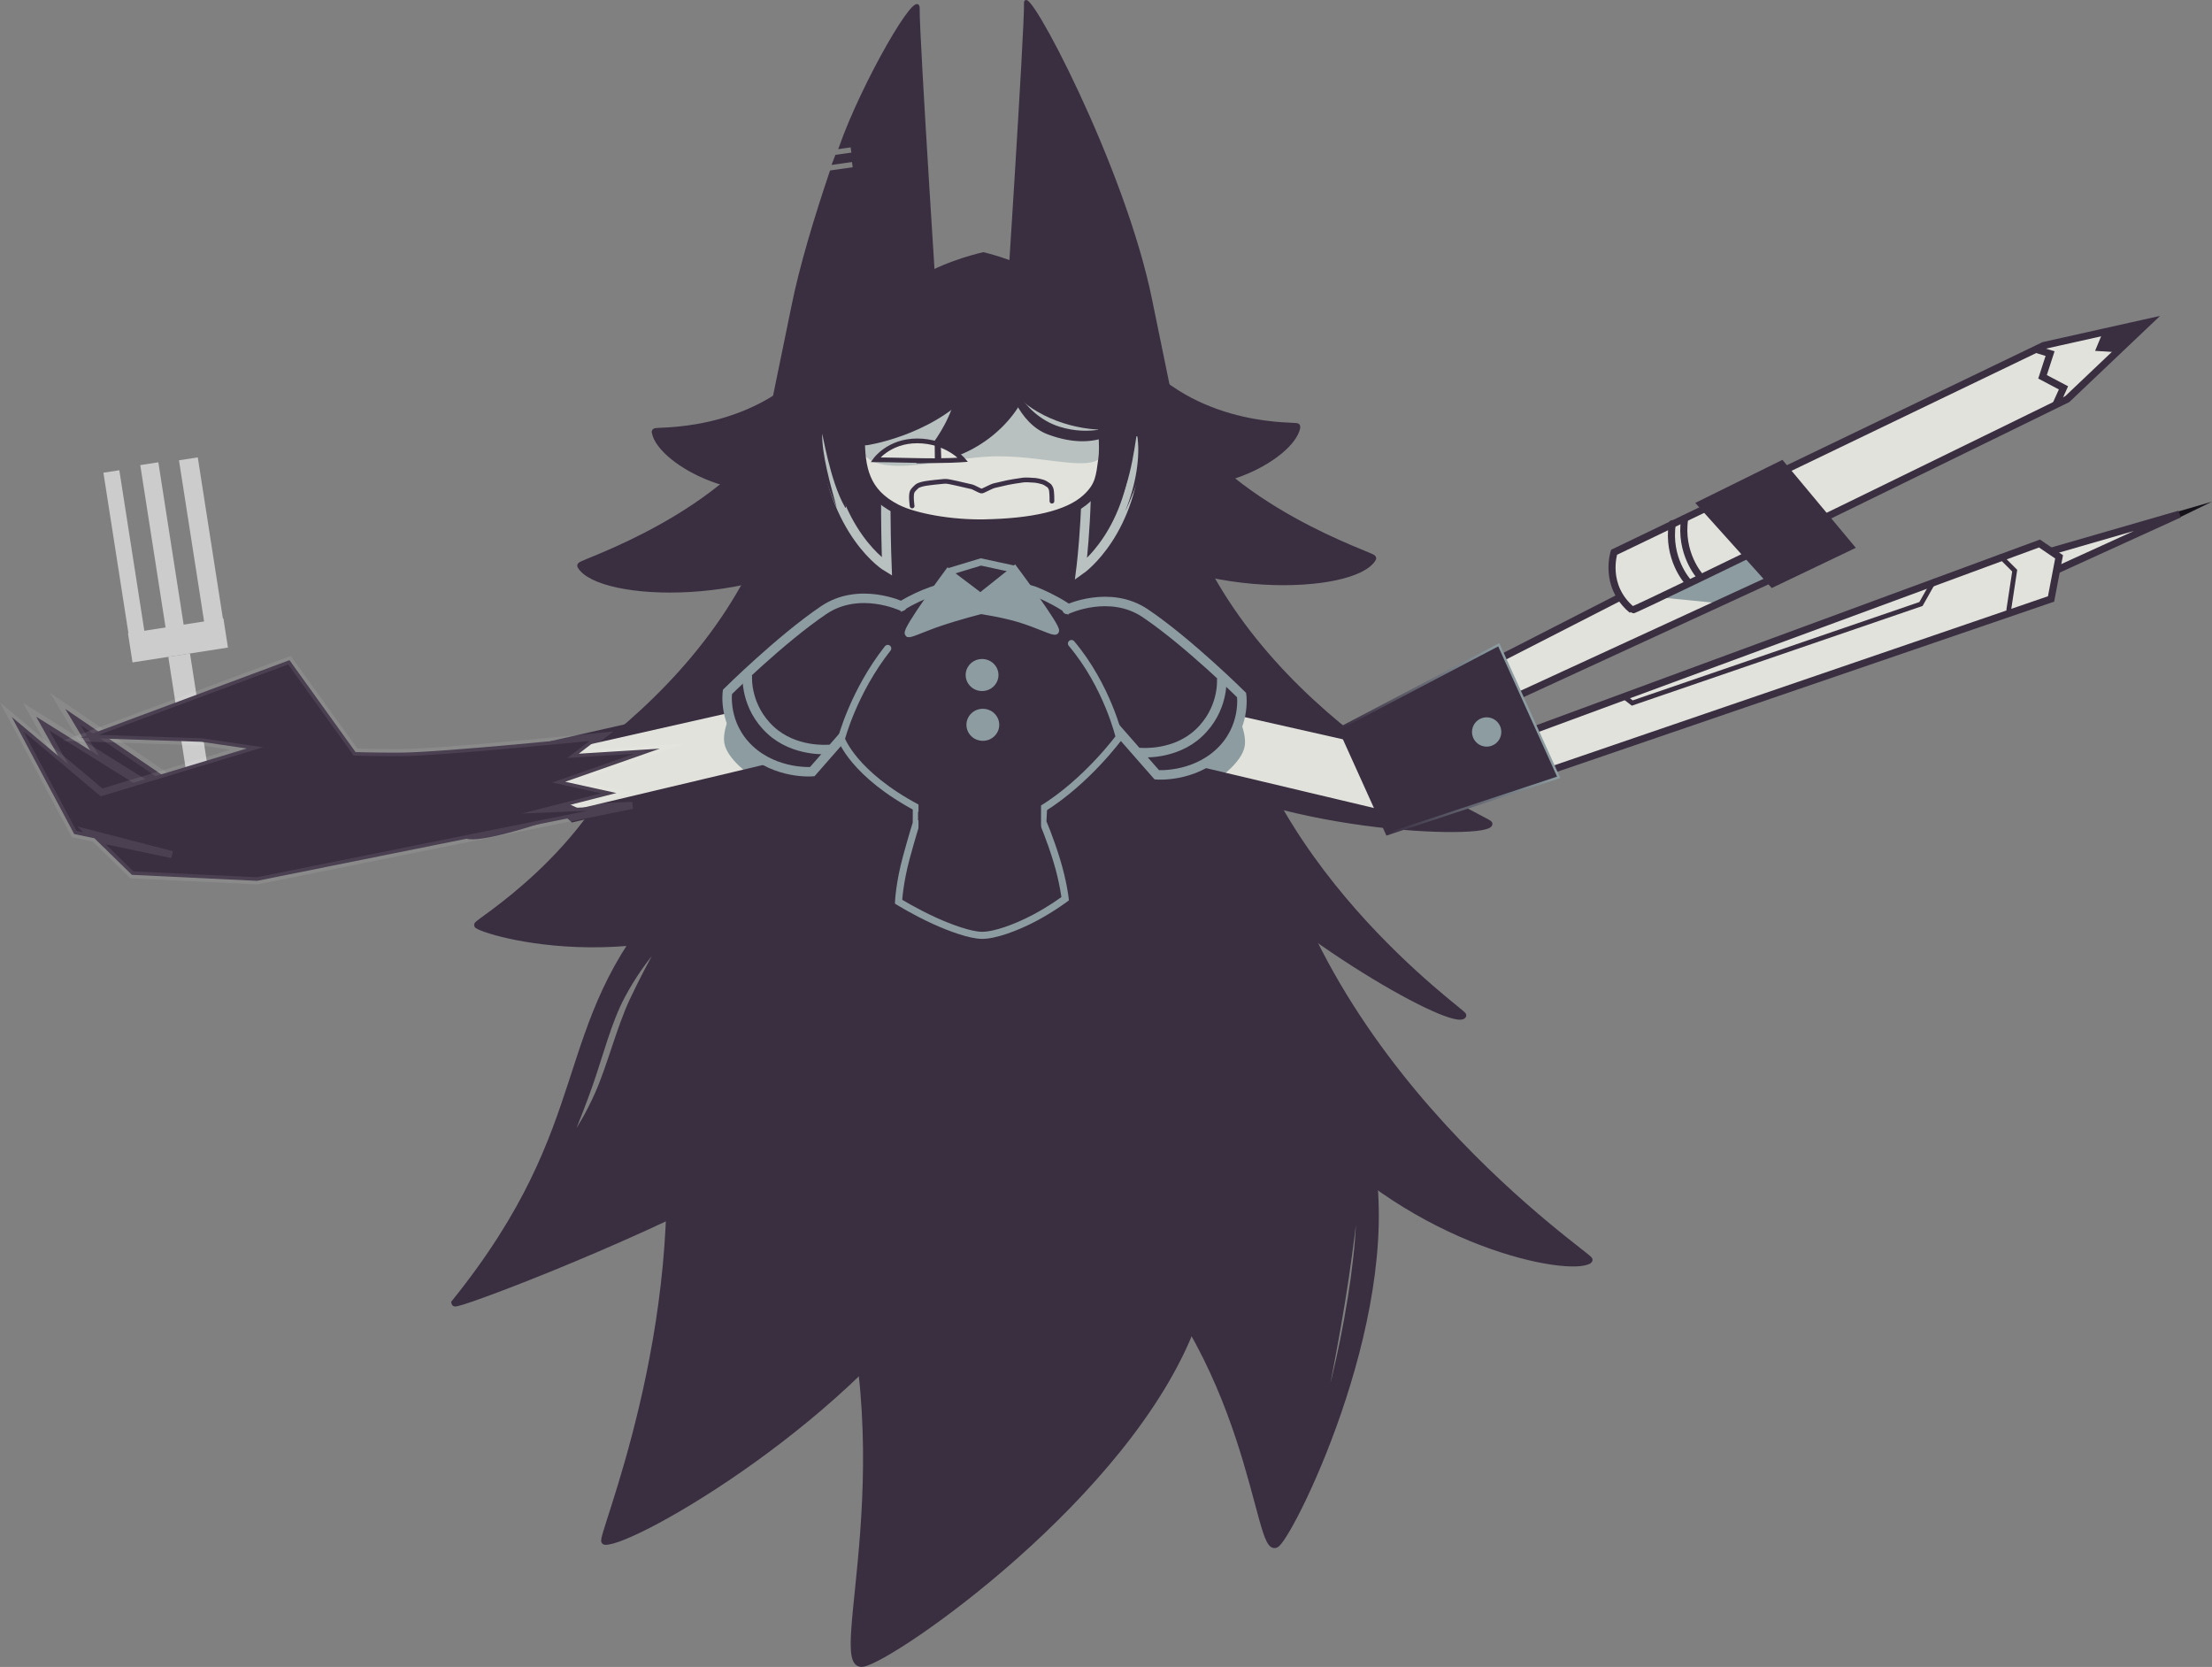<svg version="1.1" xmlns="http://www.w3.org/2000/svg" xmlns:xlink="http://www.w3.org/1999/xlink" width="467.594" height="352.365" viewBox="0,0,467.594,352.365"><rect x="0" y="0" width="467.594" height="352.365" fill="#808080" stroke="none"/><defs><linearGradient x1="333.733" y1="202.788" x2="299.097" y2="218.437" gradientUnits="userSpaceOnUse" id="color-1"><stop offset="0" stop-color="#8c9ca0"/><stop offset="1" stop-color="#3a2f41"/></linearGradient></defs><g transform="translate(-10.575,-52.482)"><g data-paper-data="{&quot;isPaintingLayer&quot;:true}" fill-rule="nonzero" stroke-linejoin="miter" stroke-miterlimit="10" stroke-dasharray="" stroke-dashoffset="0" style="mix-blend-mode: normal"><g fill="#cccccc" stroke="none" stroke-width="0.819" stroke-linecap="butt"><path d="M46.152,191.33l4.585,-0.715l7.042,45.19l-4.584,0.714z"/><path d="M37.628,186.352l20.172,-3.143l0.959,6.156l-20.172,3.143z"/><path d="M32.437,152.408l3.362,-0.524l5.388,34.58l-3.362,0.524z"/><path d="M40.227,150.797l3.82,-0.595l5.45,34.973l-3.82,0.595z"/><path d="M48.41,149.781l3.973,-0.619l5.511,35.366l-3.973,0.619z"/></g><g fill="#3a2f41" stroke="#3a2f41" stroke-linecap="butt"><path d="M268.972,188.723c5.406,46.44 51.543,78.195 50.806,78.433c-3.178,1.91 -39.028,-18.46 -56.412,-38.652c-7.036,-8.172 -40.502,-26.588 -49.371,-42.108c-7.257,-12.698 8.159,-23.107 16.078,-27.319c7.415,-3.945 35.998,4.712 38.9,29.645z" data-paper-data="{&quot;index&quot;:null}" stroke-width="1.5"/><path d="M257.054,148.956c0,12.045 -18.2,17.925 -36.46,18.754c-1.513,0.069 -3.537,-23.772 -5.021,-23.772c-4.032,0 -7.58,23.601 -11.494,23.05c-14.915,-2.101 -27.602,-8.229 -27.602,-18.56c0,-14.923 14.108,-27.706 26.136,-34.623c6.745,-3.879 14.639,-5.584 14.639,-5.584c0,0 6.605,1.475 12.291,4.607c11.781,6.489 27.487,19.306 27.487,35.336z" stroke-width="2"/><path d="M210.755,126.688c2.937,5.615 -13.982,19.172 -27.902,26.453c-13.92,7.281 -32.67,-3.1 -33.761,-9.359c-0.351,-0.443 20.065,1.22 33.726,-14.077c13.662,-15.297 25,-8.632 27.937,-3.017z" stroke-width="1.5"/><path d="M212.952,127.108c14.527,12.792 -5.306,25.663 -20.625,37.495c-20.819,16.08 -55.103,14.13 -58.971,7.469c-0.643,-0.386 31.357,-10.246 43.551,-32.185c12.193,-21.938 29.924,-18.17 36.046,-12.78z" stroke-width="1.5"/><path d="M250.988,128.645c13.662,15.297 34.078,13.633 33.726,14.077c-1.09,6.26 -19.841,16.641 -33.761,9.359c-13.92,-7.281 -30.839,-20.838 -27.902,-26.453c2.937,-5.615 14.275,-12.279 27.937,3.017z" data-paper-data="{&quot;index&quot;:null}" stroke-width="1.5"/><path d="M257.178,138.327c12.193,21.938 44.193,31.799 43.551,32.185c-3.868,6.661 -38.152,8.611 -58.971,-7.469c-15.319,-11.832 -35.153,-24.703 -20.625,-37.495c6.122,-5.39 23.852,-9.159 36.046,12.78z" data-paper-data="{&quot;index&quot;:null}" stroke-width="1.5"/><path d="M217.237,142.065c6.537,5.756 18.778,19.116 9.15,29.993c-11.768,13.294 -47.351,24.297 -55.777,30.804c-20.819,16.08 -59.078,28.493 -61.653,25.969c-0.643,-0.386 49.812,-21.764 65.108,-65.94c8.212,-23.718 37.05,-26.216 43.172,-20.826z" stroke-width="1.5"/><path d="M260.206,160.74c15.296,44.175 65.751,65.554 65.108,65.94c-2.575,2.524 -50.157,0.868 -73.126,-16.647c-8.425,-6.508 -32.536,-26.832 -44.303,-40.126c-9.628,-10.877 2.613,-24.236 9.15,-29.993c6.122,-5.39 34.959,-2.892 43.172,20.826z" data-paper-data="{&quot;index&quot;:null}" stroke-width="1.5"/><path d="M209.273,155.9c7.356,4.372 21.533,14.949 13.721,26.427c-9.548,14.029 -28.755,45.111 -36.061,52.369c-33.578,26.297 -72.429,15.302 -75.367,13.342c-0.695,-0.263 24.29,-14.668 33.219,-40.328c32.375,-22.487 57.6,-55.904 64.488,-51.81z" data-paper-data="{&quot;index&quot;:null}" stroke-width="1.5"/><path d="M276.962,216.599c9.403,61.66 70.445,101.897 69.509,102.248c-3.989,2.69 -36.453,-3.165 -59.888,-29.293c-9.484,-10.574 -68.26,-53.276 -80.491,-73.563c-10.007,-16.598 9.282,-31.171 19.25,-37.146c9.334,-5.594 46.571,4.648 51.619,37.753z" data-paper-data="{&quot;index&quot;:null}" stroke-width="1.5"/><path d="M175.616,304.797c-1.504,0.301 -7.5,-3.344 -8.931,-2.583c-24.958,13.287 -59.792,26.347 -59.948,25.664c31.065,-38.604 20.268,-57.841 45.05,-85.738c8.19,-6.243 43.043,-49.697 58.248,-57.233c12.44,-6.166 23.127,46.614 26.451,54.499c3.112,7.384 -34.161,36.401 -60.87,65.391zM129.755,295.835c0.208,0 3.816,-4.271 7.24,-11.884c2.595,-5.769 4.678,-14.169 7.434,-19.995c3.987,-8.428 7.675,-14.384 7.675,-14.612c0,0 -5.474,4.878 -10.102,13.559c-2.91,5.46 -4.606,12.366 -6.849,18.759c-2.645,7.537 -5.584,14.173 -5.398,14.173z" data-paper-data="{&quot;index&quot;:null}" stroke-width="1.5"/><path d="M299.803,294.929c7.522,33.293 -15.611,80.355 -19.329,83.821c-4.104,3.826 -4.807,-40.818 -36.785,-68.351c-25.583,-22.027 -14.378,-67.617 -1.258,-70.708c13.121,-3.09 49.849,21.944 57.372,55.237zM288.233,358.92c4.384,-9.8 11.794,-44.459 9.322,-57.606c0,0 -1.173,12.705 -3.397,26.322c-2.489,15.244 -6.054,31.571 -5.925,31.284z" stroke-width="1.5"/><path d="M262.718,332.303c-13.511,36.15 -63.5,70.691 -69.789,71.77c-6.942,1.191 9.881,-45.272 -6.884,-90.533c-13.412,-36.209 34.153,-72.883 50.396,-67.995c16.243,4.888 39.787,50.608 26.276,86.757z" stroke-width="1.5"/><path d="M211.076,319.387c-19.593,32.213 -66.725,59.247 -72.599,58.892c-1.464,0.326 18.46,-45.178 12.726,-93.042c-4.587,-38.292 40.559,-64.683 54.147,-56.287c13.588,8.397 25.319,58.223 5.726,90.436z" stroke-width="1.5"/><path d="M178.094,117.378c1.681,-8.454 4.84,-18.891 8.132,-28.636c1.393,-0.196 3.644,-0.513 4.884,-0.688l-0.225,-1.598c-0.874,0.123 -3.287,0.463 -4.161,0.586c0.117,-0.339 0.513,-1.26 0.63,-1.597c1.171,-0.165 2.491,-0.351 3.471,-0.489l-0.225,-1.598c-0.584,0.082 -1.879,0.265 -2.463,0.347c4.849,-13.806 16.761,-34.321 16.605,-29.353c-0.156,4.968 4.208,71.963 4.208,71.963c0,0 -33.481,25.294 -35.587,14.111z" data-paper-data="{&quot;index&quot;:null}" stroke-width="0.5"/><path d="M258.667,139.231c-2.106,11.183 -35.587,-14.111 -35.587,-14.111c0,0 4.364,-66.995 4.208,-71.963c-0.156,-4.968 20.996,34.613 26.647,63.026z" data-paper-data="{&quot;index&quot;:null}" stroke-width="0.5"/></g><path d="M240.966,199.72c-1.079,7.185 -7.103,18.72 -7.103,18.72l-32.335,-0.516c0,0 -10.449,-17.036 -7.861,-29.774c1.016,-5 13.19,-11.782 19.301,-11.754c3.794,0.018 10.537,-0.887 16.301,1.069c0,0 8.509,3.282 10.625,7.24c3.305,6.181 1.072,15.014 1.072,15.014z" fill="#3a2f41" stroke="#8c9ca0" stroke-width="2" stroke-linecap="round"/><g stroke-linecap="butt"><path d="M127.539,210.247l47.681,-10.855l1.86,14.718l-42.417,9.968c0,0 -7.251,-2.672 -7.524,-4.522z" data-paper-data="{&quot;index&quot;:null}" fill="#e1e2db" stroke="none" stroke-width="0"/><path d="M163.716,209.667c-0.656,-3.321 2.35,-8.436 2.35,-8.436l8.924,-2l2.183,15.28c0,0 -5.282,1.16 -8.146,1.702c0,0 -4.654,-3.224 -5.31,-6.546z" data-paper-data="{&quot;index&quot;:null}" fill="#8c9ca0" stroke="none" stroke-width="0"/><path d="M174.948,199.577l1.86,14.718l-44.995,10.684c0,0 -3.871,-3.227 -4.214,-5.554c-0.306,-2.077 0.517,-9.263 0.517,-9.263z" data-paper-data="{&quot;index&quot;:null}" fill="none" stroke="#3a2f41" stroke-width="2.5"/></g><g stroke="#8c9ca0" stroke-width="2" stroke-linecap="round"><path d="M196.654,199.201l-14.381,16.398c0,0 -7.613,0.613 -13.28,-4.692c-5.666,-5.304 -4.645,-12.165 -4.645,-12.165c0,0 11.243,-11.138 20.344,-17.284c7.551,-5.099 16.556,-0.819 16.556,-0.819" fill="#3a2f41"/><path d="M185.716,210.896c0,0 -7.151,0.683 -12.277,-4.09c-5.322,-4.956 -4.883,-11.249 -4.883,-11.249" fill="none"/></g><g data-paper-data="{&quot;index&quot;:null}" stroke-linecap="butt"><path d="M310.248,220.223c-0.273,1.85 -7.524,4.522 -7.524,4.522l-42.417,-9.968l1.86,-14.718l47.681,10.855z" data-paper-data="{&quot;index&quot;:null}" fill="#e1e2db" stroke="none" stroke-width="0"/><path d="M268.36,216.879c-2.864,-0.542 -8.146,-1.702 -8.146,-1.702l2.183,-15.28l8.924,2c0,0 3.006,5.115 2.349,8.436c-0.656,3.321 -5.31,6.546 -5.31,6.546z" data-paper-data="{&quot;index&quot;:null}" fill="#8c9ca0" stroke="none" stroke-width="0"/><path d="M309.27,210.829c0,0 0.824,7.187 0.517,9.263c-0.343,2.326 -4.214,5.554 -4.214,5.554l-44.995,-10.684l1.86,-14.718z" data-paper-data="{&quot;index&quot;:null}" fill="none" stroke="#3a2f41" stroke-width="2.5"/></g><g data-paper-data="{&quot;index&quot;:null}" stroke="#8c9ca0" stroke-width="2" stroke-linecap="round"><path d="M236.138,181.306c0,0 9.005,-4.28 16.556,0.819c9.1,6.146 20.344,17.284 20.344,17.284c0,0 1.021,6.86 -4.645,12.165c-5.666,5.304 -13.28,4.692 -13.28,4.692l-14.381,-16.398" fill="#3a2f41"/><path d="M268.831,196.224c0,0 0.439,6.292 -4.883,11.249c-5.126,4.774 -12.277,4.09 -12.277,4.09" fill="none"/></g><g><path d="M224.741,173.889c0,1.805 -4.669,5.152 -6.653,5.152c-1.983,0 -6.535,-2.994 -6.535,-4.798c0,-1.805 4.728,-2.797 6.712,-2.797c1.983,0 6.476,0.639 6.476,2.443z" fill="#3a2f41" stroke="none" stroke-width="0" stroke-linecap="butt"/><g fill="#8c9ca0" stroke="#8c9ca0" stroke-width="1.5" stroke-linecap="butt"><path d="M202.591,186.39c-0.681,-0.667 8.429,-12.942 8.429,-12.942l6.804,5.143l7.205,-5.738c0,0 9.198,12.336 8.663,13.013c-0.295,0.374 -3.529,-1.335 -7.552,-2.561c-3.701,-1.129 -8.231,-1.77 -8.231,-1.77c0,0 -4.795,1.225 -8.717,2.559c-3.587,1.22 -6.317,2.574 -6.601,2.296z"/></g><path d="M211.023,174.919l0.447,-1.696l6.453,-1.955l6.7,1.448l0.707,1.731" fill="none" stroke="#8c9ca0" stroke-width="1.5" stroke-linecap="round"/></g><g fill="#3a2f41"><path d="M231.439,218.18l-0.415,8.073c0,0 1.451,3.278 2.905,8.015c1.43,4.659 1.814,8.193 1.814,8.193c0,0 -2.979,2.227 -6.649,4.146c-3.771,1.972 -8.272,3.635 -11.02,3.589c-2.359,-0.039 -6.513,-1.506 -9.994,-3.097c-4.195,-1.917 -7.56,-4.015 -7.56,-4.015c0,0 0.177,-3.959 1.659,-9.398c1.178,-4.323 2.085,-7.208 2.085,-7.208c0,0 0.064,-8.903 0.052,-8.909" stroke="#8c9ca0" stroke-width="1.5" stroke-linecap="round"/><path d="M237.075,188.515c7.586,8.996 10.099,19.798 10.099,19.798c0,0 -6.813,9.311 -16.252,15.15l-26.314,-0.13c-13.63,-7.226 -16.184,-14.651 -16.184,-14.651c0,0 2.548,-9.916 9.805,-19.134" stroke="#8c9ca0" stroke-width="1.5" stroke-linecap="round"/><path d="M204.735,227.58v-9.585h25.905v9.585z" stroke="none" stroke-width="0" stroke-linecap="butt"/></g><path d="M222.142,195.171c0,2.146 -1.776,3.886 -3.967,3.886c-2.191,0 -3.967,-1.74 -3.967,-3.886c0,-2.146 1.776,-3.886 3.967,-3.886c2.191,0 3.967,1.74 3.967,3.886z" fill="#8c9ca0" stroke="#3a2f41" stroke-width="1" stroke-linecap="butt"/><path d="M222.304,205.695c0,2.146 -1.776,3.886 -3.967,3.886c-2.191,0 -3.967,-1.74 -3.967,-3.886c0,-2.146 1.776,-3.886 3.967,-3.886c2.191,0 3.967,1.74 3.967,3.886z" fill="#8c9ca0" stroke="#3a2f41" stroke-width="1" stroke-linecap="butt"/><path d="M254.374,142.576c0,10.878 -16.437,16.188 -32.928,16.937c-1.366,0.062 -3.194,-21.47 -4.534,-21.47c-3.641,0 -6.846,21.315 -10.381,20.817c-13.471,-1.898 -24.928,-7.432 -24.928,-16.762c0,-13.477 12.742,-25.023 23.605,-31.269c6.092,-3.503 13.221,-5.043 13.221,-5.043c0,0 5.965,1.332 11.1,4.161c10.64,5.861 24.825,17.436 24.825,31.913z" fill="#3a2f41" stroke="none" stroke-width="0" stroke-linecap="butt"/><path d="M250.842,145.705c-0.508,19.209 -11.768,27.151 -11.768,27.151c0,0 2.156,-16.799 0.553,-31.147" data-paper-data="{&quot;index&quot;:null}" fill="#3a2f41" stroke="#b8c1c0" stroke-width="2" stroke-linecap="round"/><path d="M246.098,160.893c-1.75,2.8 4.064,-25.135 4.607,-25.221c0.69,-0.11 1.893,3.395 2.687,7.827c0.793,4.433 -5.021,17.436 -4.884,16.834c2.18,-5.323 3.216,-11.592 2.423,-16.024c-0.17,-0.949 -0.871,10.248 -4.832,16.584z" data-paper-data="{&quot;index&quot;:null}" fill="#3a2f41" stroke="none" stroke-width="0" stroke-linecap="butt"/><path d="M198.563,140.712c-1.292,12.179 -0.5,31.599 -0.5,31.599c0,0 -11.527,-6.902 -13.553,-28.411" fill="#3a2f41" stroke="#b8c1c0" stroke-width="2" stroke-linecap="round"/><path d="M184.366,144.302c0,4.429 1.666,10.33 3.044,15.358c0.154,0.564 -4.668,-10.93 -4.668,-15.358c0,-4.429 0.363,-8.019 0.812,-8.019c0.352,0 7.057,25.844 5.635,23.394c-3.217,-5.544 -4.824,-16.323 -4.824,-15.375z" fill="#3a2f41" stroke="none" stroke-width="0" stroke-linecap="butt"/><g stroke-linecap="butt"><path d="M243.357,145.198c0,5.29 -0.391,10.009 -4.56,13.424c-4.052,3.319 -11.417,4.465 -20.696,4.644c-9.236,0.178 -17.168,-1.933 -21.245,-5.39c-4.125,-3.497 -4.671,-7.432 -4.671,-12.678c0,-10.432 7.785,-23.683 29.256,-23.108c14.124,0.378 21.915,12.676 21.915,23.108z" fill="#e1e2db" stroke="none" stroke-width="0"/><path d="M244.167,147.087c-0.486,6.223 -11.251,1.767 -22.839,1.849c-11.585,0.083 -29.142,6.478 -29.142,-3.954c0,-10.432 7.785,-23.683 29.256,-23.108c14.124,0.378 22.725,12.514 22.725,22.946z" fill="#b8c1c0" stroke="none" stroke-width="0"/><path d="M225.661,122.539c10.086,2.04 16.422,7.632 17.667,17.017c0.316,2.382 0.79,7.323 0.428,9.91c-0.525,3.752 -0.596,5.731 -3.43,8.362c-3.999,3.711 -11.782,5.248 -21.677,5.439c-6.836,0.132 -14.635,-1.203 -18.565,-3.199c-6.751,-3.429 -7.68,-8.599 -7.68,-15.192c0,-8.855 5.609,-19.417 20.435,-22.154" fill="none" stroke="#3a2f41" stroke-width="2"/></g><path d="M252.532,138.8c-2.525,1.525 -4.035,4.382 -7.151,4.512c-7.801,0.326 -15.983,-2.8 -20.402,-7.707c-6.232,-6.363 -4.925,-17.823 -2.645,-20.141c2.315,-2.353 10.582,0.427 17.087,6.827z" data-paper-data="{&quot;index&quot;:null}" fill="#3a2f41" stroke="none" stroke-width="0" stroke-linecap="butt"/><path d="M223.386,117.712c2.577,4.341 -4.195,15.314 -13.42,20.789c-3.641,2.161 -11.293,4.425 -12.324,5.086c-0.858,0.55 -6.5,2.096 -6.016,3.434c1.35,3.731 -2.764,-4.698 -4.019,-6.811c-2.577,-4.341 2.813,-12.299 12.038,-17.774c9.225,-5.475 21.165,-9.065 23.741,-4.724z" fill="#3a2f41" stroke="none" stroke-width="0" stroke-linecap="butt"/><path d="M228.698,131.777c-2.227,10.243 -13.301,18.829 -24.432,18.639c-0.245,-0.018 8.939,-8.169 8.939,-19.207c0,-7.314 4.759,-12.675 8.286,-12.675c3.472,0 7,5.276 7.088,12.431c0.001,0.114 0.144,0.7 0.119,0.812z" data-paper-data="{&quot;index&quot;:null}" fill="#3a2f41" stroke="none" stroke-width="0" stroke-linecap="butt"/><path d="M218.583,131.96c-7.143,10.863 -21.225,14.032 -24.425,14.587c-3.2,0.555 -2.51,-2.579 -2.653,-3.403c-0.143,-0.825 2.174,-10.038 5.374,-10.593c3.2,-0.555 21.561,-1.415 21.704,-0.59z" fill="#3a2f41" stroke="none" stroke-width="0" stroke-linecap="butt"/><path d="M248.398,142.168c0,0 -5.005,6.376 -16.342,2.133c-6.052,-2.265 -8.916,-10.418 -8.916,-14.06c0,0 2.868,9.811 11.46,12.459c6.505,2.005 11.567,-0.164 13.171,-0.756c0.339,-0.125 0.626,0.224 0.626,0.224z" fill="#3a2f41" stroke="none" stroke-width="0" stroke-linecap="butt"/><path d="M203.392,159.442c0,0 -0.321,-2.12 -0.012,-2.948c0.192,-0.514 0.868,-1.016 1.047,-1.224c0.104,-0.121 0.84,-0.436 1.767,-0.584c1.27,-0.203 2.914,-0.353 4.05,-0.46c0.578,-0.055 1.634,0.231 2.514,0.409c0.487,0.099 2.055,0.465 3.288,0.757c0.344,0.081 1.57,0.802 1.991,0.893c0.273,0.059 1.877,-0.926 2.729,-1.15c0.396,-0.104 1.711,-0.4 2.784,-0.639c0.478,-0.106 2.041,-0.368 3.283,-0.536c0.479,-0.065 1.603,-0.025 2.605,0.063c0.399,0.035 1.011,0.188 1.576,0.35c0.376,0.108 0.888,0.44 1.298,0.737c0.134,0.097 0.279,0.343 0.412,0.623c0.251,0.529 0.222,2.689 0.222,2.689" data-paper-data="{&quot;index&quot;:null}" fill="none" stroke="#3b3045" stroke-width="1" stroke-linecap="round"/><g><g stroke-linecap="butt"><path d="M327.366,201.271l-4.168,-7.487l69.018,-35.332l4.586,10.842z" fill="#e1e2db" stroke="none" stroke-width="0"/><path d="M353.767,178l38.448,-19.547l4.586,10.842l-23.161,10.667z" fill="#8c9ca0" stroke="none" stroke-width="0"/><path d="M327.766,201.271l-4.168,-7.487l69.018,-35.332l4.586,10.842z" fill="none" stroke="#3a2f41" stroke-width="1.5"/></g><g stroke="#3a2f41" stroke-width="1.5"><path d="M355.596,181.451c-6.16,-5.126 -3.823,-12.224 -3.823,-12.224l90.825,-43.712l22.116,-4.936l-17.146,16.277c0,0 -91.607,44.9 -91.973,44.596z" fill="#e1e2db" stroke-linecap="butt"/><path d="M458.181,126.205l-3.633,-0.237l1.371,-3.307l7.302,-1.401z" fill="#3a2f41" stroke-linecap="round"/><path d="M367.3,175.366c0,0 -4.347,-4.833 -3.217,-12.185" fill="none" stroke-linecap="round"/><path d="M369.914,174.274c0,0 -4.347,-4.833 -3.217,-12.185" fill="none" stroke-linecap="round"/><path d="M441.423,126.455l2.517,0.774l-1.594,4.904l4.429,2.336l-1.53,3.384" fill="none" stroke-linecap="round"/></g><path d="M385.288,175.865l-15.134,-16.839l17.015,-8.405l14.513,17.401z" fill="#3a2f41" stroke="#3a2f41" stroke-width="1.5" stroke-linecap="butt"/><g><g><path d="M442.729,174.174l-1.535,-4.318l30.097,-8.699z" fill="#e1e2db" stroke="#3a2f41" stroke-width="1.5" stroke-linecap="butt"/><path d="M471.097,160.581l7.071,-2.055l-6.644,3.233z" fill="#16121a" stroke="#16121a" stroke-width="0" stroke-linecap="round"/></g><path d="M335.488,216.295l-3.071,-8.636l109.281,-40.286l4.149,2.817l-1.699,8.902z" fill="#e1e2db" stroke="#3a2f41" stroke-width="1.5" stroke-linecap="butt"/><path d="M433.504,170.158l2.958,2.954l-1.257,8.268" fill="none" stroke="#3a2f41" stroke-width="1" stroke-linecap="round"/><path d="M419.34,175.385l-2.691,4.772l-61.034,20.938l-1.848,-1.441" fill="none" stroke="#3a2f41" stroke-width="1" stroke-linecap="round"/></g><g stroke-linecap="butt"><path d="M327.401,188.774l12.663,28.028l-36.283,12.003l-10.09,-22.331z" fill="#3a2f41" stroke="url(#color-1)" stroke-width="0.5"/><path d="M324.793,204.117c1.709,-0.026 3.115,1.339 3.141,3.048c0.026,1.709 -1.339,3.115 -3.048,3.141c-1.709,0.026 -3.115,-1.339 -3.141,-3.048c-0.026,-1.709 1.339,-3.115 3.048,-3.141z" fill="#8c9ca0" stroke="none" stroke-width="0"/></g></g><g data-paper-data="{&quot;index&quot;:null}" fill="#3a2f41"><path d="M39.573,227.63l-15.196,-25.285l32.693,22.282z" stroke-opacity="0.077" stroke="#ffffff" stroke-width="2" stroke-linecap="round"/><path d="M33.313,230.946l-15.094,-26.963l31.173,19.437z" stroke-opacity="0.085" stroke="#ffffff" stroke-width="2" stroke-linecap="round"/><path d="M144.249,222.726l-79.332,15.954l-26.461,-1.271l-9.026,-8.806l17.507,4.531l-20.681,-4.348l-13.196,-24.75l18.986,15.946l30.714,-9.282l-9.626,-1.409l-25.47,-0.839l44.1,-16.422l13.967,19.429c0,0 3.874,0.146 9.52,0.118c8.808,-0.044 42.472,-3.467 42.472,-3.467l-4.811,3.694l17.138,-1.071l-19.997,7.001l10.826,2.383l-12.872,3.286z" stroke-opacity="0.083" stroke="#ffffff" stroke-width="1.5" stroke-linecap="butt"/></g><g stroke="#3a2f41" stroke-linecap="butt"><path d="M204.451,145.678c6.337,0.003 9.701,3.999 9.701,3.999c0,0 -3.917,0.292 -9.686,0.149c-5.126,-0.127 -8.839,-0.153 -8.839,-0.153c0,0 2.843,-3.997 8.824,-3.995z" fill="#e1e2db" stroke-width="1"/><g fill="#3a2f41" stroke-width="0.5"><path d="M208.441,149.456l-0.029,-3.178l0.775,-0.019l0.113,3.264z"/></g></g></g></g></svg>